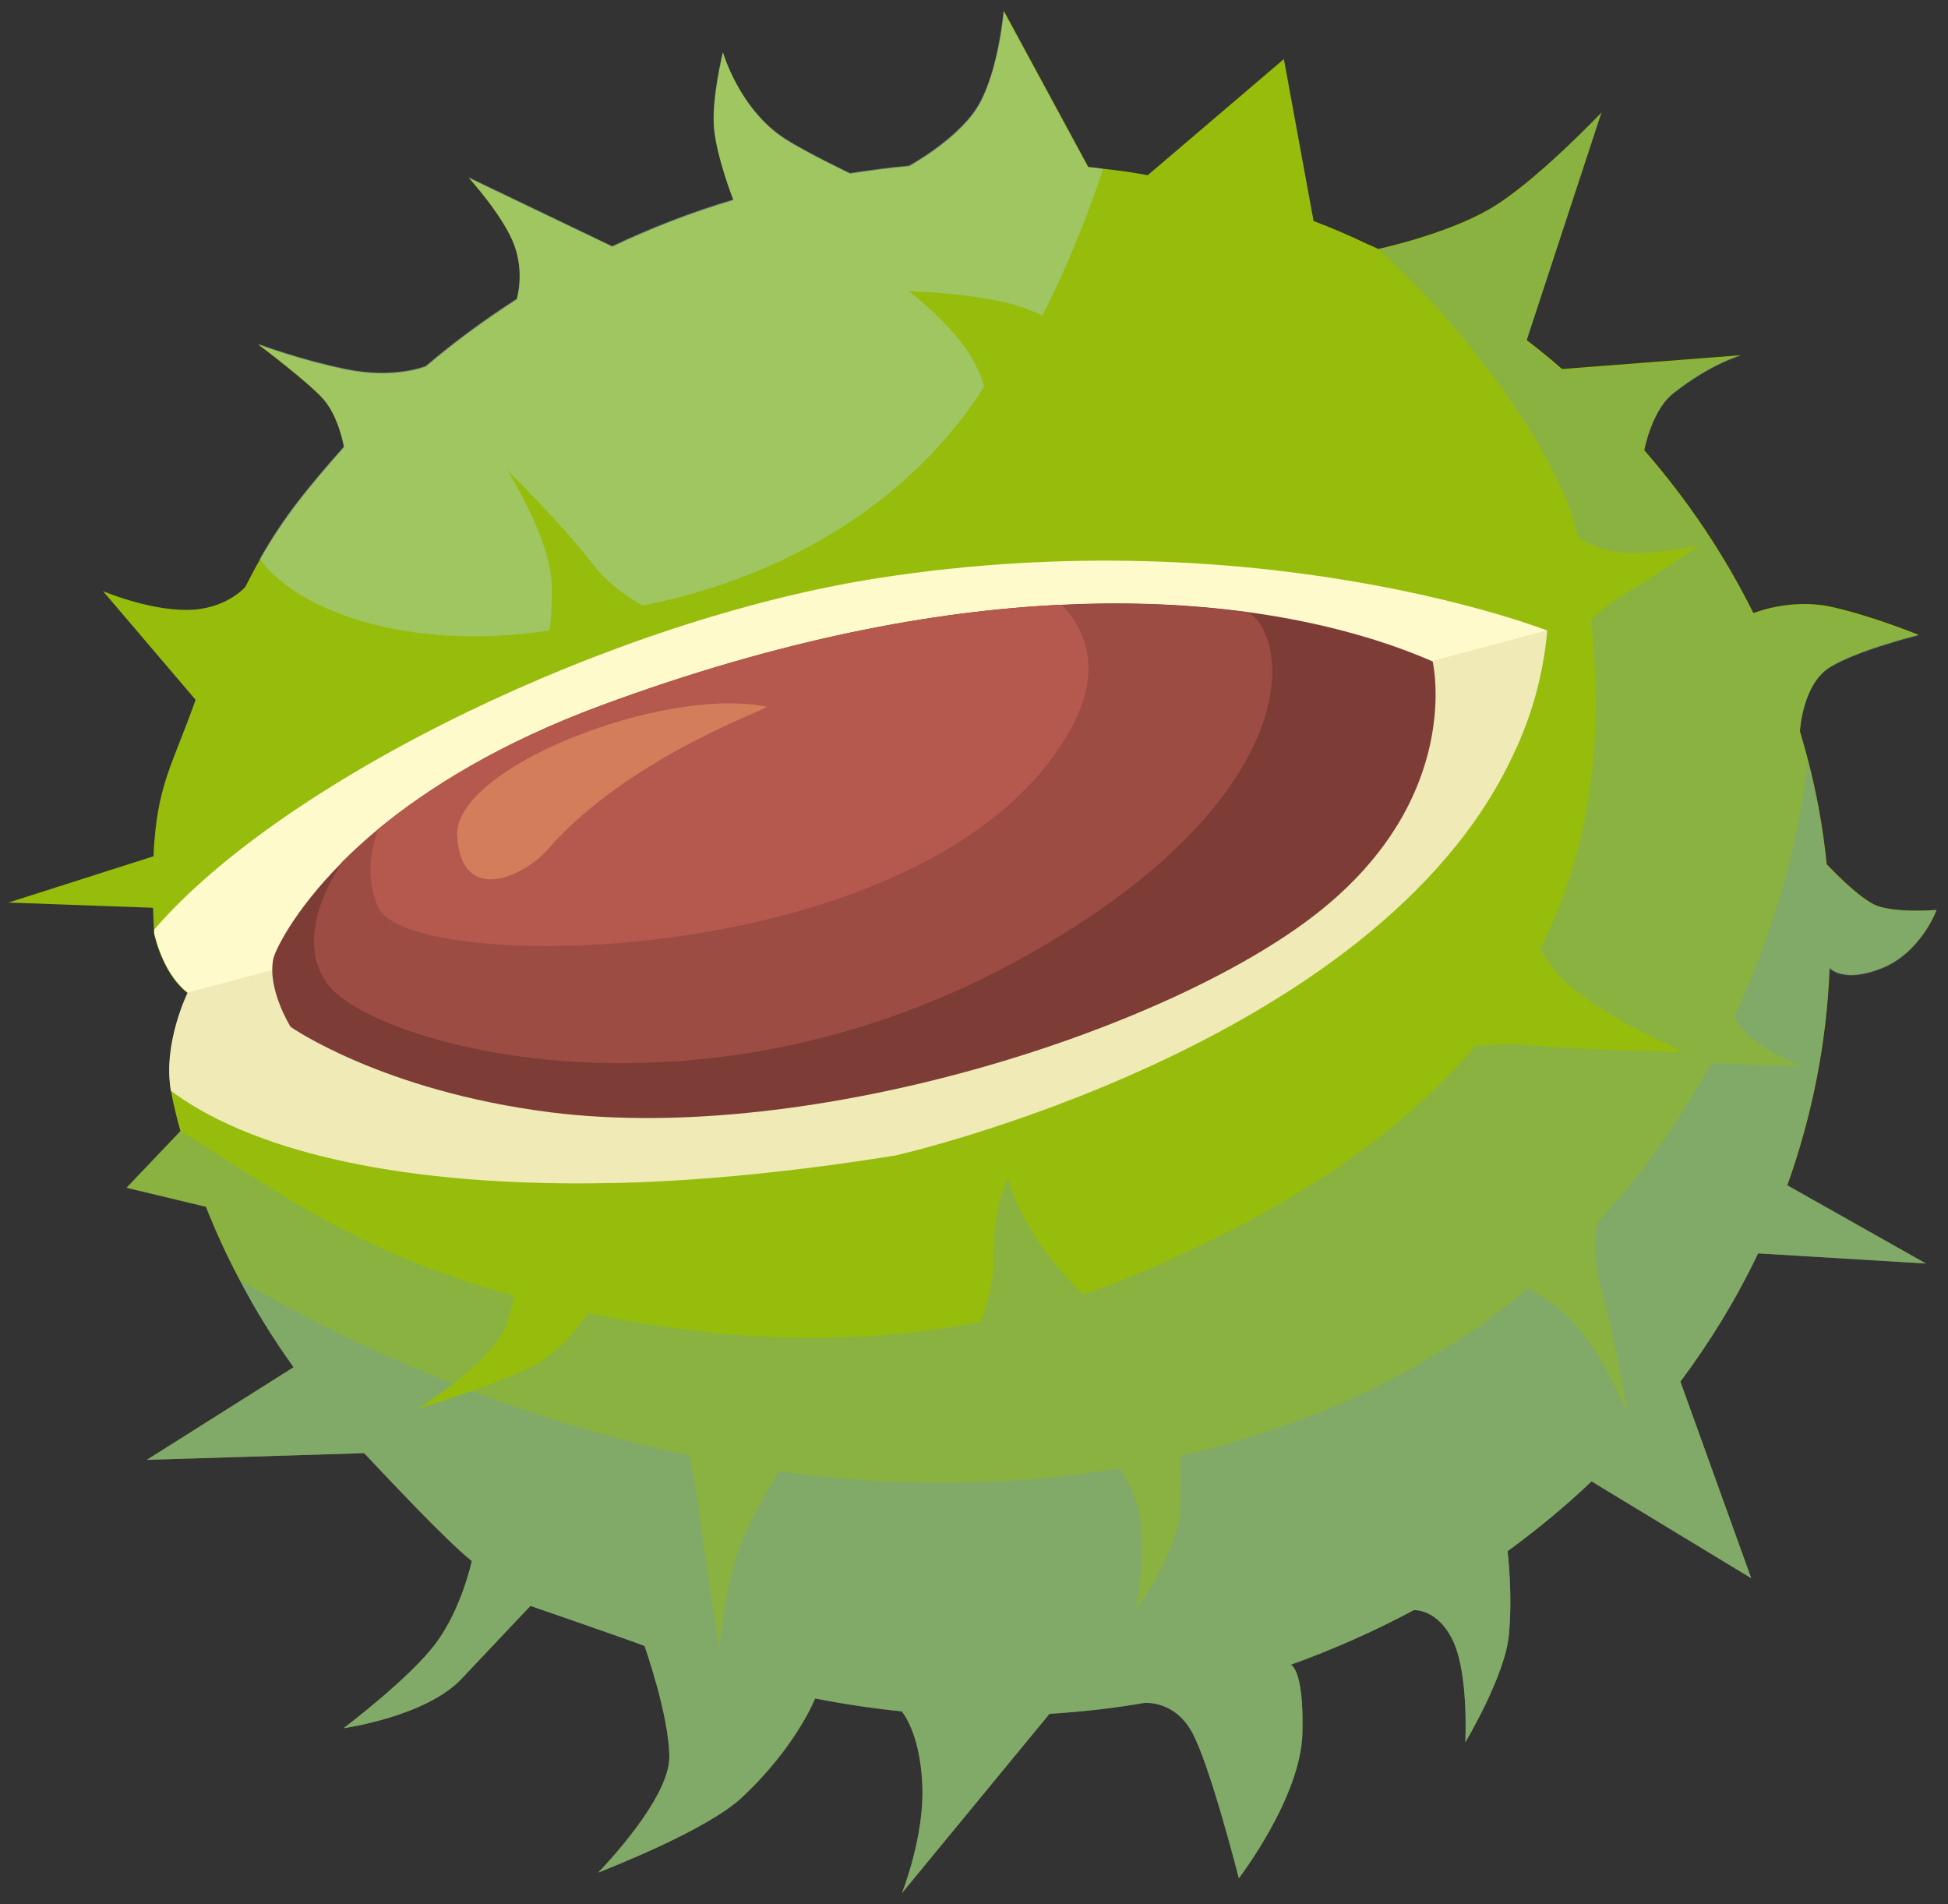 <svg width="88" height="86" viewBox="0 0 88 86" fill="none" xmlns="http://www.w3.org/2000/svg">
<rect x="0" y="0" width="88" height="86" fill="#333333" stroke="none"/>
<path d="M80.719 53.522L87.003 57.066L79.422 56.608C78.449 58.643 77.275 60.577 75.911 62.4L79.109 71.277L71.897 66.906C70.712 68.035 69.437 69.086 68.106 70.059C68.106 70.059 68.341 72.015 68.162 73.849C67.995 75.683 66.195 78.691 66.195 78.691C66.195 78.691 66.351 75.705 65.669 74.173C64.976 72.641 63.869 72.72 63.869 72.72C62.091 73.67 60.235 74.498 58.301 75.191C58.301 75.191 58.904 75.314 58.837 78.243C58.781 81.173 55.964 84.829 55.964 84.829C55.964 84.829 54.644 79.63 53.828 78.199C53.023 76.767 51.681 76.913 51.681 76.913C50.272 77.159 48.852 77.315 47.41 77.405L40.746 85.5C40.746 85.5 41.786 82.906 41.663 80.558C41.551 78.199 40.735 77.293 40.735 77.293C39.404 77.159 38.096 76.957 36.821 76.712C36.821 76.712 35.972 78.892 33.501 81.195C31.89 82.694 27.306 84.46 27.027 84.572C27.273 84.315 30.236 81.229 30.236 79.362C30.236 77.494 29.117 74.341 29.117 74.341C28.67 74.151 23.963 72.53 23.963 72.53C23.963 72.53 22.476 74.095 20.855 75.817C19.233 77.539 15.521 78.053 15.521 78.053C15.521 78.053 18.562 75.761 19.703 74.196C20.855 72.653 21.313 70.506 21.313 70.506C20.049 69.477 17.556 66.794 16.449 65.631L6.632 65.933L13.262 61.751C12.357 60.487 11.54 59.179 10.825 57.804C10.255 56.742 9.751 55.635 9.304 54.505L5.715 53.645L8.153 51.084C7.996 50.536 7.862 49.977 7.75 49.418C7.75 49.373 7.728 49.34 7.728 49.295V49.273C7.359 47.148 8.488 44.867 8.488 44.867C7.459 44.085 7.057 42.597 6.956 42.161V42.005C6.934 41.49 6.911 41.043 6.911 40.999L0.382 40.764L6.934 38.673C7.079 35.43 7.795 34.569 8.835 31.606L4.653 26.698C4.653 26.698 6.643 27.547 8.421 27.547C10.199 27.547 11.082 26.508 11.082 26.508C11.306 26.072 11.518 25.658 11.742 25.278C12.826 23.366 13.911 22.046 15.543 20.201C15.543 20.201 15.32 18.871 14.638 18.066C13.978 17.305 11.887 15.729 11.664 15.561C11.876 15.628 13.564 16.266 15.622 16.691C17.824 17.149 19.244 16.556 19.244 16.556C20.53 15.46 21.905 14.454 23.348 13.526C23.348 13.526 23.706 12.397 23.247 11.111C22.789 9.814 21.179 8.036 21.179 8.036L27.664 11.145C29.408 10.317 31.242 9.602 33.132 9.042C33.132 9.042 32.371 7.097 32.259 5.778C32.148 4.458 32.662 2.378 32.662 2.378C32.662 2.378 33.4 4.939 35.446 6.27C36.43 6.907 38.409 7.846 38.409 7.846C39.292 7.712 40.176 7.589 41.07 7.511C41.07 7.511 43.463 6.214 44.29 4.626C45.14 3.016 45.353 0.5 45.353 0.5L49.166 7.544C49.389 7.567 49.613 7.589 49.836 7.622C50.507 7.69 51.189 7.79 51.849 7.913L57.999 2.669L59.34 9.982C60.168 10.295 60.973 10.641 61.767 11.022C61.934 11.089 62.102 11.167 62.259 11.245C62.259 11.245 65.222 10.619 67.246 9.467C69.281 8.316 72.344 5.084 72.344 5.084L68.968 15.36C69.515 15.785 70.052 16.21 70.566 16.668L78.662 16.042C78.662 16.042 77.286 16.411 75.576 17.775C74.614 18.535 74.279 20.336 74.279 20.336C76.235 22.572 77.89 25.043 79.21 27.693C79.21 27.693 80.82 27.022 82.653 27.391C84.487 27.782 86.679 28.677 86.679 28.677C86.679 28.677 83.962 29.348 82.687 30.119C81.423 30.88 81.312 33.026 81.312 33.026C81.446 33.474 81.569 33.932 81.692 34.39C82.083 35.9 82.363 37.454 82.519 39.031C82.519 39.031 83.805 40.417 84.644 40.842C85.493 41.267 87.484 41.099 87.484 41.099C87.484 41.099 86.79 43 85.035 43.716C83.268 44.431 82.653 43.716 82.653 43.716C82.519 47.137 81.848 50.435 80.741 53.533L80.719 53.522Z" fill="#96BD0B"/>
<g style="mix-blend-mode:multiply" opacity="0.25">
<path d="M80.719 53.522L87.003 57.066L79.422 56.608C78.449 58.643 77.275 60.577 75.911 62.4L79.109 71.278L71.897 66.906C70.712 68.035 69.437 69.086 68.106 70.059C68.106 70.059 68.341 72.016 68.162 73.849C67.995 75.683 66.195 78.691 66.195 78.691C66.195 78.691 66.351 75.706 65.669 74.174C64.976 72.642 63.869 72.72 63.869 72.72C62.091 73.671 60.235 74.498 58.3 75.191C58.3 75.191 58.904 75.314 58.837 78.244C58.781 81.173 55.964 84.829 55.964 84.829C55.964 84.829 54.644 79.63 53.828 78.199C53.023 76.768 51.681 76.913 51.681 76.913C50.272 77.159 48.852 77.316 47.41 77.405L40.746 85.5C40.746 85.5 41.786 82.906 41.663 80.558C41.551 78.199 40.735 77.293 40.735 77.293C39.404 77.159 38.096 76.958 36.821 76.712C36.821 76.712 35.971 78.892 33.501 81.195C31.89 82.694 27.306 84.46 27.026 84.572C27.273 84.315 30.235 81.229 30.235 79.362C30.235 77.495 29.117 74.341 29.117 74.341C28.67 74.151 23.963 72.53 23.963 72.53C23.963 72.53 22.476 74.095 20.855 75.817C19.233 77.539 15.521 78.054 15.521 78.054C15.521 78.054 18.562 75.761 19.703 74.196C20.855 72.653 21.313 70.506 21.313 70.506C20.049 69.478 17.556 66.794 16.449 65.631L6.632 65.933L13.262 61.751C12.357 60.488 11.54 59.18 10.825 57.804C10.255 56.742 9.751 55.635 9.304 54.506L5.715 53.645L8.153 51.084C11.675 53.164 15.622 56.451 23.225 58.52C23.158 58.855 23.068 59.224 22.956 59.616C22.677 60.633 21.503 61.718 20.485 62.5C19.703 63.093 19.01 63.529 18.842 63.63C19.043 63.574 20.094 63.261 21.313 62.825C22.219 62.5 23.214 62.109 24.019 61.729C25.059 61.215 25.964 60.175 26.568 59.303C32.136 60.488 38.23 60.901 44.302 59.694C44.603 58.934 44.883 57.927 44.883 56.887C44.861 54.316 45.554 53.22 45.554 53.22C45.554 53.22 45.755 54.439 47.142 56.395C47.768 57.268 48.405 57.95 48.942 58.453C49.702 58.196 50.474 57.927 51.223 57.603C57.954 54.763 63.12 51.409 66.631 47.249C67.368 47.171 68.319 47.137 69.381 47.227C71.763 47.439 76.056 47.495 76.056 47.495C76.056 47.495 72.915 46.198 70.935 44.543C70.399 44.085 69.94 43.47 69.571 42.855C71.707 38.662 72.501 33.776 71.875 27.995C72.221 27.66 72.736 27.212 73.418 26.81C74.592 26.117 76.548 24.764 76.761 24.618C76.559 24.663 74.704 25.066 73.228 24.965C72.523 24.898 71.796 24.574 71.282 24.283C70.466 20.146 65.132 13.672 62.248 11.279C62.248 11.279 65.211 10.653 67.234 9.501C69.269 8.35 72.333 5.118 72.333 5.118L68.956 15.394C69.504 15.819 70.041 16.244 70.555 16.702L78.65 16.076C78.65 16.076 77.275 16.445 75.564 17.809C74.603 18.569 74.267 20.369 74.267 20.369C76.224 22.606 77.879 25.077 79.198 27.727C79.198 27.727 80.808 27.056 82.642 27.425C84.476 27.816 86.667 28.711 86.667 28.711C86.667 28.711 83.95 29.381 82.676 30.153C81.412 30.913 81.3 33.06 81.3 33.06C81.435 33.507 81.558 33.966 81.681 34.424C82.072 35.934 82.351 37.488 82.508 39.065C82.508 39.065 83.794 40.451 84.632 40.876C85.482 41.301 87.472 41.133 87.472 41.133C87.472 41.133 86.779 43.034 85.024 43.749C83.257 44.465 82.642 43.749 82.642 43.749C82.508 47.171 81.837 50.469 80.73 53.567L80.719 53.522Z" fill="#6990E0"/>
</g>
<g style="mix-blend-mode:multiply" opacity="0.25">
<path d="M80.719 53.522L87.003 57.067L79.422 56.608C78.449 58.643 77.275 60.578 75.911 62.4L79.109 71.278L71.897 66.906C70.712 68.035 69.437 69.087 68.106 70.059C68.106 70.059 68.341 72.016 68.162 73.85C67.995 75.683 66.195 78.691 66.195 78.691C66.195 78.691 66.351 75.706 65.669 74.174C64.976 72.642 63.869 72.72 63.869 72.72C62.091 73.671 60.235 74.498 58.3 75.192C58.3 75.192 58.904 75.314 58.837 78.244C58.781 81.174 55.964 84.83 55.964 84.83C55.964 84.83 54.644 79.63 53.828 78.199C53.023 76.768 51.681 76.913 51.681 76.913C50.272 77.159 48.852 77.316 47.41 77.405L40.746 85.501C40.746 85.501 41.786 82.907 41.663 80.558C41.551 78.199 40.735 77.294 40.735 77.294C39.404 77.159 38.096 76.958 36.821 76.712C36.821 76.712 35.971 78.892 33.501 81.196C31.89 82.694 27.306 84.461 27.026 84.573C27.273 84.315 30.236 81.229 30.236 79.362C30.236 77.495 29.117 74.342 29.117 74.342C28.67 74.152 23.963 72.53 23.963 72.53C23.963 72.53 22.476 74.096 20.855 75.818C19.233 77.54 15.521 78.054 15.521 78.054C15.521 78.054 18.562 75.762 19.703 74.196C20.855 72.653 21.313 70.507 21.313 70.507C20.049 69.478 17.556 66.794 16.449 65.632L6.632 65.933L13.262 61.752C12.357 60.488 11.54 59.18 10.825 57.805C12.949 59.057 16.281 60.846 20.474 62.501C19.692 63.093 18.998 63.529 18.831 63.63C19.032 63.574 20.083 63.261 21.302 62.825C24.22 63.943 27.518 64.972 31.119 65.732C31.287 66.414 31.465 67.286 31.588 68.281C31.846 70.473 32.494 74.42 32.494 74.42C32.494 74.42 32.763 71.569 33.445 69.802C33.836 68.762 34.708 67.242 35.178 66.448C39.997 67.119 45.207 67.208 50.597 66.314C50.955 66.895 51.312 67.611 51.458 68.326C51.815 70.026 51.312 72.732 51.312 72.732C51.312 72.732 53.269 70.059 53.314 68.091C53.336 67.063 53.336 66.302 53.314 65.754C53.951 65.62 54.588 65.453 55.226 65.274C60.984 63.675 65.501 61.137 69.035 58.185C69.482 58.442 69.985 58.766 70.499 59.18C72.188 60.499 73.507 63.831 73.507 63.831C73.507 63.831 72.982 60.376 72.322 58.174C72.009 57.134 72.042 56.005 72.143 55.244C74.301 52.907 75.989 50.436 77.286 48.043C77.588 48.021 77.957 48.021 78.36 48.043C79.444 48.133 81.39 48.166 81.39 48.166C81.39 48.166 79.959 47.574 79.064 46.825C78.762 46.568 78.528 46.232 78.349 45.908C81.2 39.792 81.647 34.648 81.669 34.38C82.061 35.878 82.34 37.432 82.497 39.02C82.497 39.02 83.783 40.407 84.621 40.831C85.471 41.256 87.461 41.089 87.461 41.089C87.461 41.089 86.768 42.989 85.013 43.705C83.246 44.421 82.631 43.705 82.631 43.705C82.497 47.127 81.826 50.425 80.719 53.522Z" fill="#6990E0"/>
</g>
<g style="mix-blend-mode:overlay" opacity="0.48">
<path d="M49.836 7.622C49.4 8.931 48.841 10.463 48.059 12.218C47.745 12.922 47.432 13.593 47.086 14.253C46.75 14.096 46.437 13.962 46.135 13.862C44.268 13.247 41.059 13.146 41.059 13.146C41.059 13.146 43.418 14.969 44.111 16.567C44.156 16.679 44.413 17.127 44.447 17.484C40.422 23.802 33.635 26.485 29.017 27.346C28.346 26.966 27.44 26.351 26.803 25.512C25.416 23.69 22.912 21.23 22.912 21.23C22.912 21.23 24.846 24.26 24.924 26.396C24.947 27.178 24.902 27.894 24.835 28.476C18.35 29.459 13.385 27.547 11.731 25.244C12.815 23.332 13.9 22.013 15.532 20.168C15.532 20.168 15.309 18.837 14.627 18.032C13.967 17.272 11.876 15.695 11.652 15.528C11.865 15.595 13.553 16.232 15.611 16.657C17.813 17.115 19.233 16.523 19.233 16.523C20.519 15.427 21.894 14.421 23.337 13.493C23.337 13.493 23.695 12.363 23.236 11.078C22.778 9.78 21.168 8.003 21.168 8.003L27.653 11.111C29.397 10.284 31.231 9.568 33.12 9.009C33.12 9.009 32.36 7.063 32.248 5.744C32.136 4.425 32.651 2.345 32.651 2.345C32.651 2.345 33.389 4.905 35.435 6.236C36.419 6.873 38.398 7.813 38.398 7.813C39.281 7.678 40.164 7.555 41.059 7.477C41.059 7.477 43.452 6.18 44.279 4.592C45.118 3.016 45.33 0.5 45.33 0.5L49.143 7.544C49.367 7.567 49.59 7.589 49.814 7.622H49.836Z" fill="#A9CFBD"/>
</g>
<path d="M69.896 28.487L64.707 29.873L57.283 31.841L47.332 34.491L18.831 42.084L14.28 43.302L12.312 43.828L8.499 44.845C7.471 44.062 7.068 42.575 6.967 42.139V41.983C12.838 35.173 27.742 27.962 39.695 26.105C57.048 23.422 69.918 28.487 69.918 28.487H69.896Z" fill="#FFFACC"/>
<path d="M69.896 28.487C69.717 30.499 69.18 32.389 68.353 34.1C62.203 47.305 40.433 52.191 40.433 52.191C35.748 52.94 31.689 53.32 28.167 53.421C27.172 53.443 26.244 53.455 25.338 53.443C15.823 53.331 10.434 51.308 7.717 49.262V49.239C7.348 47.115 8.477 44.834 8.477 44.834L12.29 43.816L14.258 43.291L18.808 42.072L47.309 34.48L57.261 31.83L64.685 29.862L69.885 28.476L69.896 28.487Z" fill="#F0EAB6"/>
<path d="M59.486 41.257C52.8 46.501 36.732 51.734 24.858 50.236C17.254 49.274 13.128 46.378 13.128 46.378C13.128 46.378 12.066 44.69 12.346 43.303C12.413 42.979 13.218 41.201 15.432 38.965C15.432 38.965 15.432 38.961 15.432 38.954C15.912 38.473 16.46 37.97 17.087 37.444C19.356 35.577 22.61 33.542 27.183 31.854C35.301 28.857 42.222 27.582 47.969 27.314C51.133 27.157 53.94 27.314 56.4 27.649C59.9 28.13 62.672 28.98 64.719 29.874C64.719 29.874 66.172 36.013 59.486 41.257Z" fill="#7D3D36"/>
<path d="M45.945 43.392C31.354 51.364 16.975 47.171 14.861 44.521C13.441 42.732 14.548 40.34 15.432 38.975C15.432 38.975 15.432 38.972 15.432 38.964C15.912 38.484 16.46 37.98 17.087 37.455C19.356 35.588 22.61 33.553 27.183 31.864C35.301 28.868 42.222 27.593 47.969 27.325C51.133 27.168 53.94 27.325 56.4 27.66C56.59 27.794 56.735 27.928 56.825 28.04C58.48 30.243 57.663 36.985 45.945 43.392Z" fill="#9C4C43"/>
<path d="M47.13 34.748C39.605 43.906 18.395 43.939 17.087 40.987C16.539 39.746 16.706 38.494 17.087 37.443C19.356 35.575 22.61 33.541 27.183 31.852C35.301 28.855 42.222 27.581 47.969 27.312C49.535 29.001 49.881 31.383 47.119 34.748H47.13Z" fill="#B5584E"/>
<path d="M34.641 31.919C29.979 30.969 20.43 34.67 20.653 37.789C20.877 40.909 23.672 39.601 24.79 38.315C28.447 34.144 34.887 31.964 34.63 31.919H34.641Z" fill="#D47D5B"/>
</svg>
